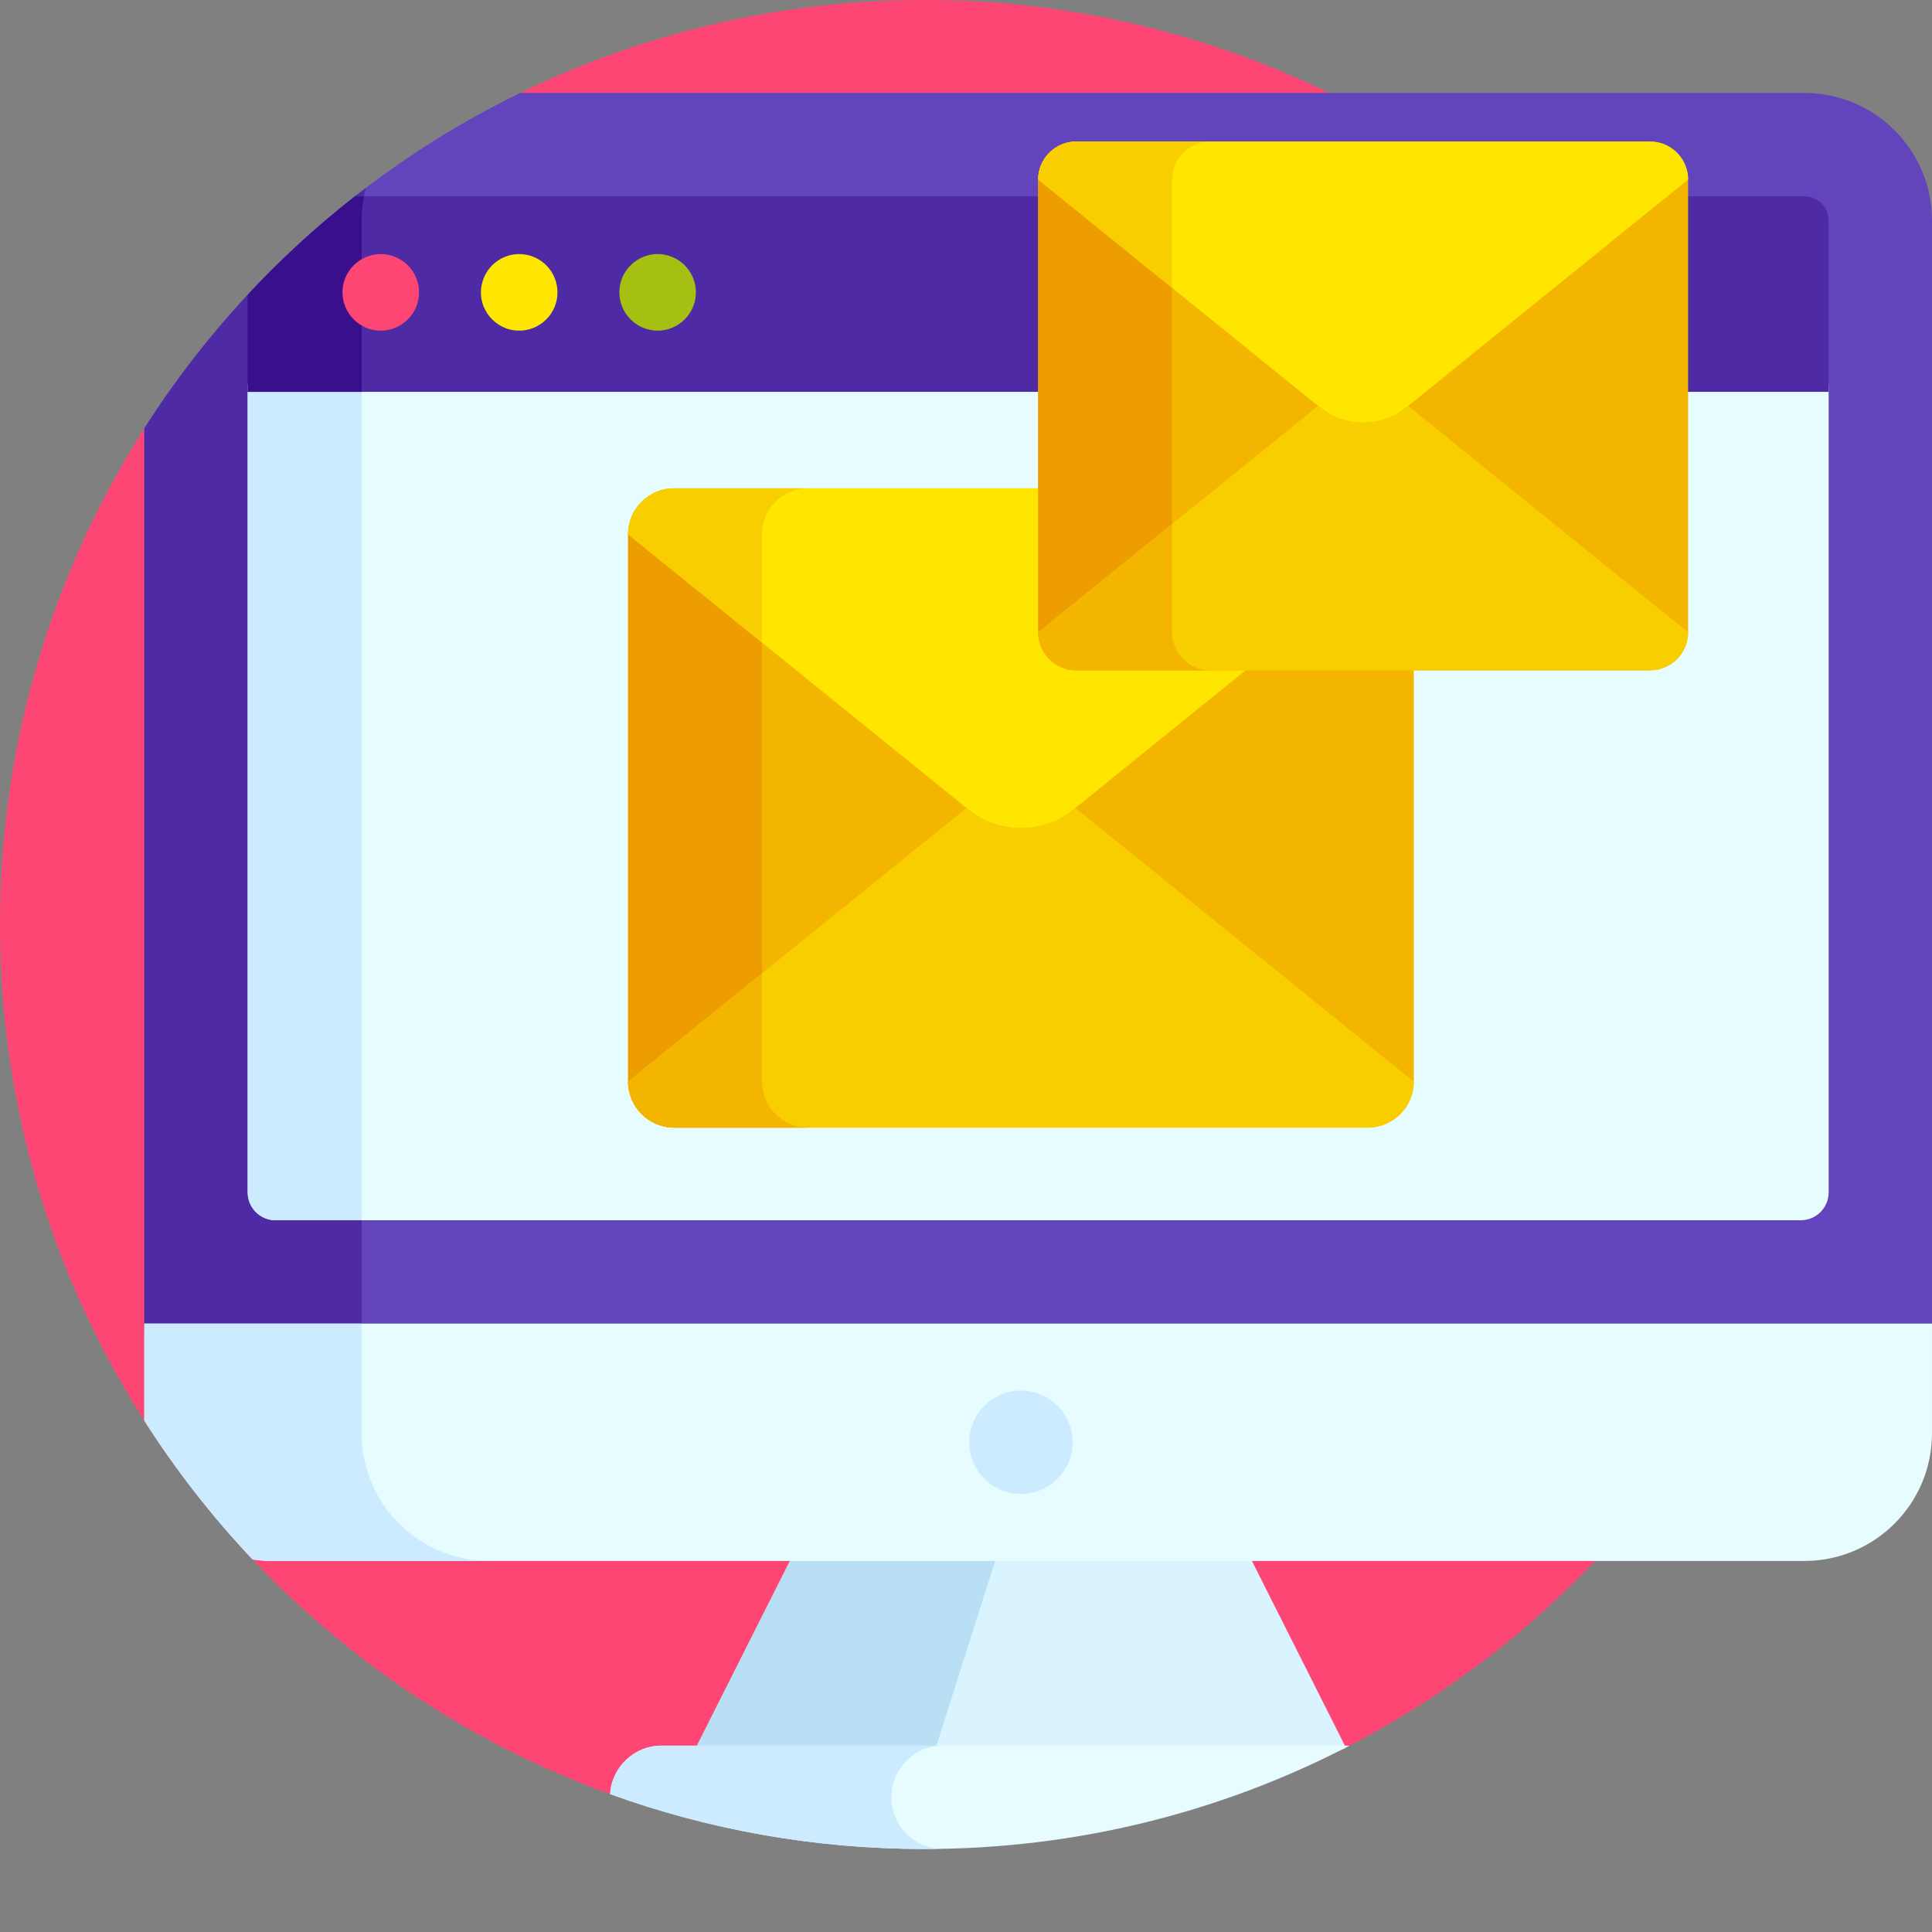 <svg xmlns="http://www.w3.org/2000/svg" version="1.1" xmlns:xlink="http://www.w3.org/1999/xlink" xmlns:svgjs="http://svgjs.com/svgjs" width="512" height="512" x="0" y="0" viewBox="0 0 512 512" style="enable-background:new 0 0 512 512" xml:space="preserve" class=""><rect x="0" y="0" width="512" height="512" fill="#808080" stroke="none"/><g><path xmlns="http://www.w3.org/2000/svg" d="m245 0c-39.312 0-76.453 9.273-109.379 25.73l-96.012 85.68c-25.043 38.426-39.609 84.305-39.609 133.59 0 106.344 67.723 196.414 161.531 230.406l195.121-12.793s.086.141.242.398c79.039-40.652 133.109-123.016 133.109-218.012 0-135.309-109.691-245-245.004-245zm0 0" fill="#fe4675" data-original="#fe4675"></path><path xmlns="http://www.w3.org/2000/svg" d="m478.164 24.633h-340.312c-40.848 19.898-75.34 50.809-99.602 88.883v239.285h473.75v-294.332c0-18.688-15.148-33.836-33.836-33.836zm0 0" fill="#6244bd" data-original="#6244bd"></path><path xmlns="http://www.w3.org/2000/svg" d="m95.836 58.469c0-3.004.398-5.918 1.133-8.691-23.137 17.574-43.062 39.164-58.719 63.738v239.285h57.586zm0 0" fill="#4e2aa5" data-original="#4e2aa5"></path><path xmlns="http://www.w3.org/2000/svg" d="m65.641 101.824v214.164c0 4.082 3.309 7.395 7.395 7.395h404.18c4.086 0 7.395-3.312 7.395-7.395v-214.164zm0 0" fill="#e6fcff" data-original="#e6fcff"></path><path xmlns="http://www.w3.org/2000/svg" d="m95.836 101.824h-30.195v214.164c0 4.082 3.309 7.395 7.395 7.395h22.801zm0 0" fill="#ccebff" data-original="#ccebff"></path><path xmlns="http://www.w3.org/2000/svg" d="m356.672 463.129-26.125-51.891c-16.461 0-103.402 0-119.973 0l-26.375 52.387h171.48c.328-.164.664-.328.992-.496zm0 0" fill="#d9f3ff" data-original="#d9f3ff"></path><path xmlns="http://www.w3.org/2000/svg" d="m210.574 411.238-26.375 52.387h63.641l16.656-52.387c-23.727 0-46.289 0-53.922 0zm0 0" fill="#b8dff4" data-original="#b8dff4"></path><path xmlns="http://www.w3.org/2000/svg" d="m245 490.004c40.621 0 78.926-9.898 112.652-27.391h-182.309c-7.281 0-13.215 5.68-13.652 12.848 26.008 9.406 54.059 14.543 83.309 14.543zm0 0" fill="#e6fcff" data-original="#e6fcff"></path><path xmlns="http://www.w3.org/2000/svg" d="m236.211 476.309c0-7.566 6.129-13.695 13.691-13.695h-74.559c-7.281 0-13.215 5.68-13.656 12.848 26.008 9.406 54.059 14.543 83.312 14.543 1.312 0 2.613-.031 3.922-.051-7.105-.508-12.711-6.414-12.711-13.645zm0 0" fill="#ccebff" data-original="#ccebff"></path><path xmlns="http://www.w3.org/2000/svg" d="m478.164 52.023h-384.09c-10.152 7.949-19.66 16.68-28.434 26.105v25.723h418.969v-45.383c0-3.559-2.887-6.445-6.445-6.445zm0 0" fill="#4e2aa5" data-original="#4e2aa5"></path><path xmlns="http://www.w3.org/2000/svg" d="m95.836 58.469c0-2.207.219-4.359.621-6.445h-2.383c-10.148 7.949-19.66 16.68-28.434 26.105v25.723h30.199v-45.383zm0 0" fill="#3a0f8d" data-original="#3a0f8d"></path><path xmlns="http://www.w3.org/2000/svg" d="m38.25 376.496c8.395 13.172 18.016 25.484 28.699 36.785 1.676.254 3.391.387 5.137.387h406.078c18.688 0 33.836-15.148 33.836-33.836v-29.059h-473.75zm0 0" fill="#e6fcff" data-original="#e6fcff"></path><path xmlns="http://www.w3.org/2000/svg" d="m95.836 379.836v-29.062h-57.586v25.723c8.395 13.172 18.016 25.484 28.699 36.785 1.676.254 3.391.387 5.137.387h57.586c-18.688 0-33.836-15.148-33.836-33.832zm0 0" fill="#ccebff" data-original="#ccebff"></path><path xmlns="http://www.w3.org/2000/svg" d="m284.254 382.223c0 7.562-6.129 13.691-13.695 13.691-7.562 0-13.695-6.129-13.695-13.691 0-7.566 6.133-13.695 13.695-13.695 7.566 0 13.695 6.129 13.695 13.695zm0 0" fill="#ccebff" data-original="#ccebff"></path><path xmlns="http://www.w3.org/2000/svg" d="m100.906 87.625c-5.641 0-10.145-4.613-10.145-10.145 0-6.488 5.973-11.18 12.133-9.953 4.777.973 8.156 5.133 8.156 9.953 0 5.594-4.543 10.145-10.145 10.145zm0 0" fill="#fe4675" data-original="#fe4675"></path><path xmlns="http://www.w3.org/2000/svg" d="m137.598 87.625c-6.32 0-11.219-5.797-9.949-12.133 1.168-5.672 6.613-9.035 11.93-7.965 4.848.988 8.156 5.203 8.156 9.953 0 5.688-4.641 10.145-10.137 10.145zm0 0" fill="#ffe600" data-original="#ffe600"></path><path xmlns="http://www.w3.org/2000/svg" d="m174.281 87.625c-5.586 0-10.145-4.559-10.145-10.145 0-6.473 5.965-11.195 12.121-9.953 4.891.996 8.168 5.254 8.168 9.953 0 5.578-4.559 10.145-10.145 10.145zm0 0" fill="#a5c013" data-original="#a5c013"></path><path xmlns="http://www.w3.org/2000/svg" d="m362.5 298.828h-183.879c-6.695 0-12.172-5.48-12.172-12.176v-145.066c0-6.695 5.477-12.172 12.172-12.172h183.879c6.695 0 12.172 5.477 12.172 12.172v145.066c0 6.695-5.477 12.176-12.172 12.176zm0 0" fill="#f4b500" data-original="#f4b500"></path><path xmlns="http://www.w3.org/2000/svg" d="m201.945 286.652v-145.066c0-6.695 5.48-12.172 12.176-12.172h-35.5c-6.695 0-12.176 5.477-12.176 12.172v145.066c0 6.695 5.48 12.176 12.176 12.176h35.5c-6.695 0-12.176-5.48-12.176-12.176zm0 0" fill="#ee9d00" data-original="#ee9d00"></path><path xmlns="http://www.w3.org/2000/svg" d="m284.441 214.562c-8.098 6.547-19.668 6.547-27.762 0l-90.23-72.977c0-6.695 5.477-12.172 12.172-12.172h183.879c6.695 0 12.172 5.477 12.172 12.172zm0 0" fill="#ffe600" data-original="#ffe600"></path><path xmlns="http://www.w3.org/2000/svg" d="m166.445 141.586 35.5 28.711v-28.711c0-6.695 5.48-12.172 12.176-12.172h-35.5c-6.695 0-12.176 5.477-12.176 12.172zm0 0" fill="#f9ce00" data-original="#f9ce00"></path><path xmlns="http://www.w3.org/2000/svg" d="m284.441 214.562c-8.098 6.547-19.668 6.547-27.762 0l-.543-.441-89.691 72.531c0 6.695 5.48 12.172 12.176 12.172h183.875c6.695 0 12.176-5.477 12.176-12.172l-89.688-72.531zm0 0" fill="#f9ce00" data-original="#f9ce00"></path><path xmlns="http://www.w3.org/2000/svg" d="m201.945 286.652v-28.707l-35.5 28.707c0 6.738 5.543 12.176 12.176 12.176h35.5c-6.695 0-12.176-5.48-12.176-12.176zm0 0" fill="#f4b500" data-original="#f4b500"></path><path xmlns="http://www.w3.org/2000/svg" d="m437.297 177.641h-152.102c-5.539 0-10.07-4.531-10.07-10.07v-119.996c0-5.535 4.531-10.066 10.07-10.066h152.102c5.535 0 10.066 4.527 10.066 10.066v119.996c0 5.539-4.531 10.07-10.066 10.07zm0 0" fill="#f4b500" data-original="#f4b500"></path><path xmlns="http://www.w3.org/2000/svg" d="m310.625 167.574v-120c0-5.535 4.531-10.066 10.07-10.066h-35.5c-5.539 0-10.07 4.527-10.07 10.066v119.996c0 5.539 4.531 10.07 10.07 10.07h35.5c-5.539 0-10.07-4.531-10.07-10.066zm0 0" fill="#ee9d00" data-original="#ee9d00"></path><path xmlns="http://www.w3.org/2000/svg" d="m372.727 107.938c-6.695 5.418-16.266 5.418-22.961 0l-74.641-60.363c0-5.535 4.531-10.066 10.07-10.066h152.102c5.539 0 10.07 4.527 10.07 10.066zm0 0" fill="#ffe600" data-original="#ffe600"></path><path xmlns="http://www.w3.org/2000/svg" d="m275.125 47.574 35.5 28.711v-28.711c0-5.535 4.531-10.066 10.07-10.066h-35.5c-5.539 0-10.07 4.531-10.07 10.066zm0 0" fill="#f9ce00" data-original="#f9ce00"></path><path xmlns="http://www.w3.org/2000/svg" d="m372.727 107.938c-6.695 5.418-16.266 5.418-22.961 0l-.453-.363-74.188 60c0 5.535 4.531 10.07 10.07 10.07h152.102c5.535 0 10.066-4.531 10.066-10.07l-74.184-60zm0 0" fill="#f9ce00" data-original="#f9ce00"></path><path xmlns="http://www.w3.org/2000/svg" d="m285.195 177.641h35.5c-5.539 0-10.07-4.531-10.07-10.07v-28.707l-35.5 28.707c0 2.77 1.133 5.289 2.961 7.113 1.82 1.824 4.34 2.957 7.109 2.957zm0 0" fill="#f4b500" data-original="#f4b500"></path></g></svg>